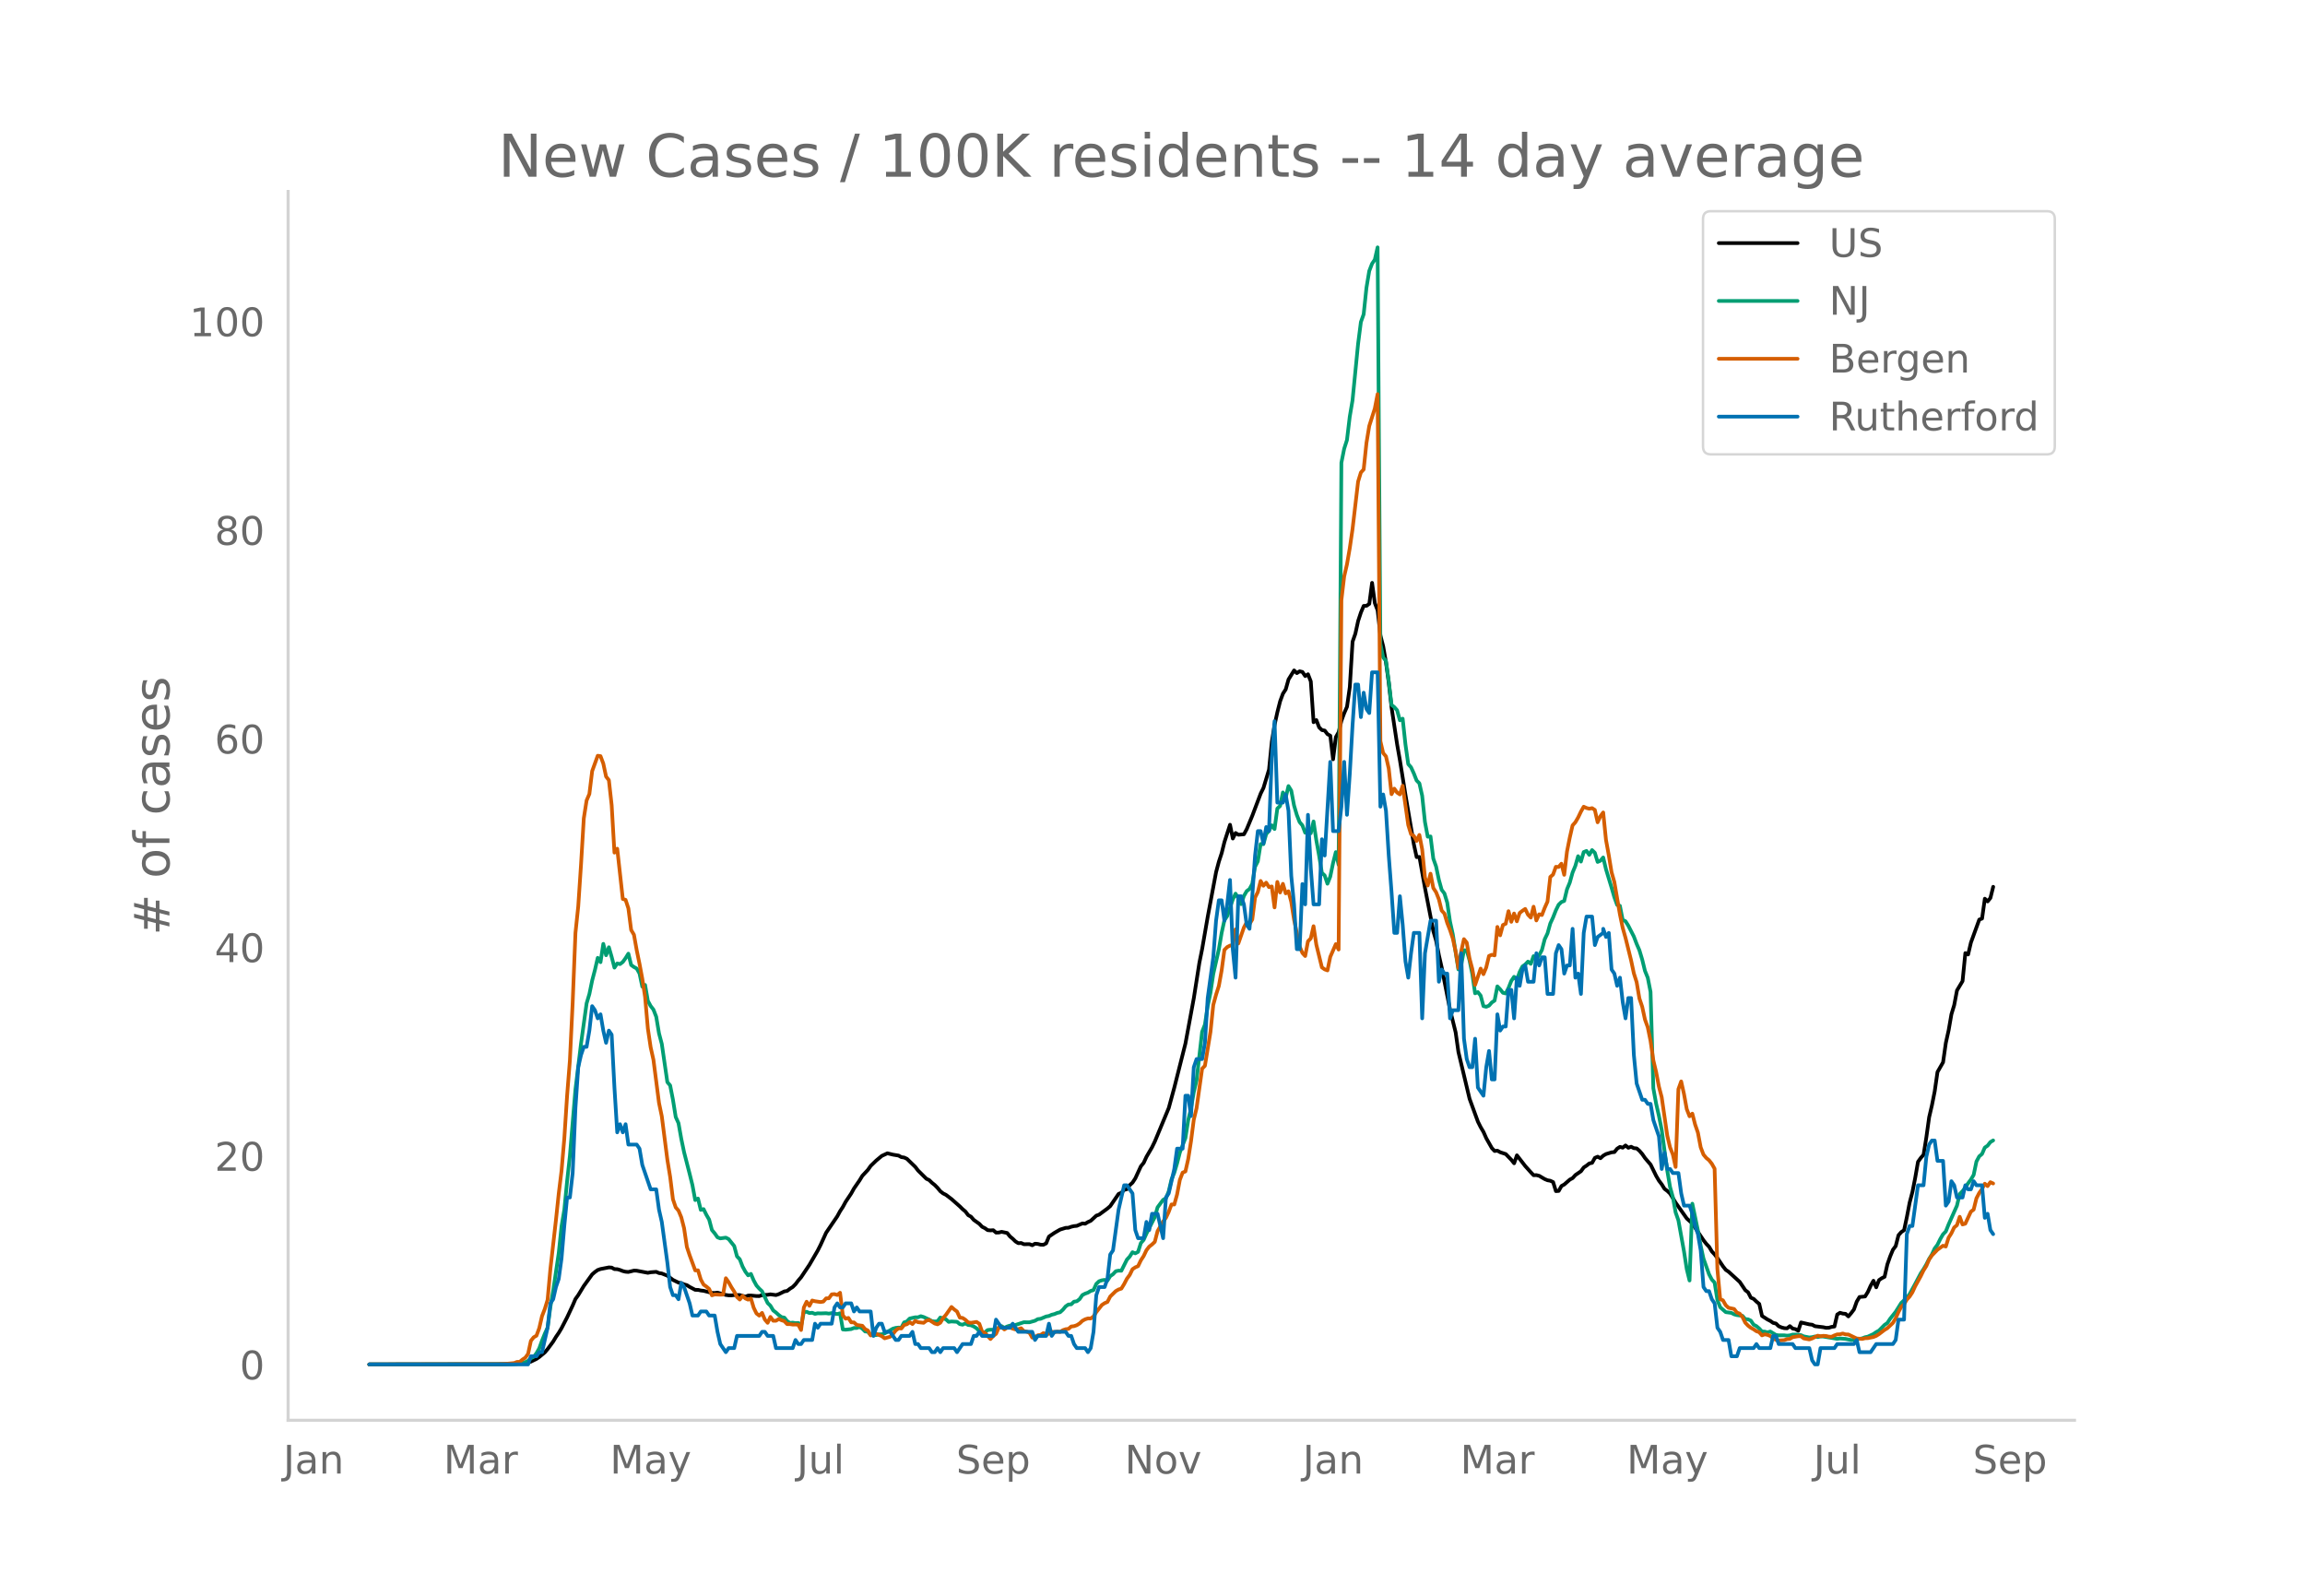 <svg height="864" viewBox="0 0 936 648" width="1248" xmlns="http://www.w3.org/2000/svg" xmlns:xlink="http://www.w3.org/1999/xlink"><defs><style>*{stroke-linecap:butt;stroke-linejoin:round}</style></defs><g id="figure_1"><path d="M0 648h936V0H0z" style="fill:#fff" id="patch_1"/><g id="axes_1"><path d="M117 576.72h725.4V77.76H117z" style="fill:none" id="patch_2"/><path clip-path="url(#p126f5b153a)" d="m149.973 554.039 54.294-.064 6.787-.259 2.263-.209 1.13-.222 1.132-.366 2.262-1.1 1.131-.778 2.263-1.88 1.13-1.326 2.263-3.076 1.131-1.88 1.131-1.643 1.131-1.895 2.263-4.388 2.262-4.828 1.131-2.635 1.131-1.574 2.262-3.723 3.394-4.705 1.131-.982 1.131-.795 1.131-.396 3.394-.662 1.13.074 1.132.618 1.131.026 1.131.325 1.131.444 1.132.276 1.13.085 2.263-.55 1.131.038 4.525.862 1.13-.227 2.263-.173 1.131.5 1.131.167 2.263.887 2.262 1.718 2.262 1.105 1.131.217 1.132.499 1.13.313 1.132.713 2.262 1.193 1.131.012 1.131.252 1.132.133 3.393.847 1.131.026 1.131-.136 3.394.945 1.13.156 1.132.024 1.131-.149 2.262.01 2.263.664 1.13-.452 1.132-.023 2.262.213 1.131.008 1.131-.379 2.263-.15 1.13-.179 2.263.303 1.131-.378 2.263-1.116 1.13-.196 1.132-.877 1.131-.715 1.131-1.13 1.131-1.5 1.131-1.302 3.394-5.068 3.393-5.832 1.131-2.242 2.263-4.961 4.524-6.66 1.131-2.072 1.132-1.725 1.13-2.093 2.263-3.385 1.131-2.034 2.262-3.28 1.131-1.856 2.263-2.417 1.13-1.614 2.263-2.19 2.262-1.881 2.263-1.047 2.262.55 2.262.374 1.131.621 1.132.17 1.13.518 3.394 3.283 1.131 1.476 3.394 3.356 1.13.528 1.132 1.107 1.131.9 1.131 1.153 1.131 1.372 1.132.886 1.13.561 2.263 1.717 3.393 2.997 1.132 1.118 1.13.941 1.132 1.489 1.13.624 1.132 1.307 2.262 1.605 1.131 1.19 1.132.565 1.13.803 1.132.096 1.131-.075 1.131.974 1.131-.034 1.131-.283 2.263.47 1.13 1.405 1.132.945 1.131 1.105 1.131.696 1.131-.093 1.132.508 2.262-.03 1.131.446 1.131-.629 1.131.1 1.131.297 1.132.04 1.13-.586 1.132-2.746 2.262-1.536 2.262-1.305 2.263-.696 1.13-.043 1.132-.413 1.131-.258 1.131-.102 2.263-.983 1.13.12 1.132-.688 1.131-.505 2.262-2.087 1.131-.404 3.394-2.498 1.13-.986 3.394-4.943 1.131-.459 1.132-1.182 1.13-.279 1.132-1.634 1.131-1.035 1.131-1.728 2.262-4.91 1.132-1.377 1.13-2.455 2.263-3.874 1.131-2.333 5.656-13.603 2.262-8.302 4.525-17.92 3.393-18.378 2.262-14.423 1.132-5.623 2.262-13.07 3.393-18.105 1.131-4.241 1.132-3.446 1.13-4.533 2.263-6.99 1.131 5.592 1.131-2.244 1.131.703 2.263-.188 1.13-2.083 2.263-5.45 3.393-8.98 1.132-2.296 2.262-7.466 1.131-11.268 1.131-6.884 1.131-5.174 1.131-4.434 1.132-3.063 1.13-1.745 1.132-4.024 2.262-3.669 1.131 1.088 1.131-.736 1.132.277 1.13 1.666 1.132-.742 1.131 2.924 1.131 16.555 1.131-.86 1.131 2.962 1.132 1.095 1.13.196 1.132 1.464 1.131.616 1.131 9.582 1.131-9.007 1.131-2.016 1.132-4.638 1.13-3.077 1.132-2.6 1.131-8.005 1.131-18.423 1.131-3.232 1.131-5.182 1.132-3.439 1.13-2.668 1.132-.035 1.13-.784 1.132-8.537 1.131 8.244 1.131 2.92 1.132 10.206 1.13 4.431 1.132 6.498 1.13 8.283 1.132 10.068 2.262 14.992 1.131 6.43 2.263 14.094 3.393 20.003 1.131 5.19 1.131-.066 2.263 12.63 3.393 17.504 1.131 3.908 1.131 5.863 1.132 5.001 3.393 17.176 2.262 9.142 1.131 7.982 4.525 18.998 2.262 6.206 1.131 3.09 1.132 2.257 1.13 1.916 1.132 2.559 2.262 3.99 1.131 1.187 1.131-.131 1.132.636 2.262.742 2.262 2.347 1.131 1.393 1.131-3.23 3.394 4.379 2.262 2.514 1.131 1.19 1.131-.043 1.131.287 2.263 1.337 1.13.467 1.132.2 1.131.54 1.131 3.67 1.131-.079 1.132-2.001 1.13-.62 2.263-1.98 1.131-.602 1.131-1.251 2.263-1.54 1.13-1.542 1.132-.735 1.131-.895 1.131-.242 1.131-2.017 1.131-.482 1.132.628 1.13-1.046 1.132-.653 2.262-.693 1.131-.11 1.131-1.39 1.132-.721 1.13.323 1.132-.9 1.13.945 1.132-.421 1.131.583 1.131.088 1.132.977 1.13 1.31 1.132 1.641 2.262 2.644 2.262 4.613 1.131 1.93 1.132 1.485 1.13 1.829 1.132.84 1.131 1.085 2.262 3.723 4.525 6.4 2.262 2.031 2.262 3.427 2.263 3.381 1.13 1.448 1.132 1.192 1.131 1.911 1.131 1.207 1.131 1.468 2.263 3.37 1.13 1.416 1.132.754 4.525 4.14 2.262 3.36 1.131.855 1.131 2.186 1.131.488 1.131 1.1 1.132.935 1.13 4.887 2.263 1.463 1.131.57 1.131.797 1.131.25 1.132 1.102 1.13.48 1.132.302 1.13.06 1.132-.886 1.131.986 1.131.226 1.131.671 1.132-3.383 3.393.79 1.131.13 1.131.612 3.394.411 1.13.249 1.132-.04 1.131-.355 1.131-.144 1.131-4.865 1.132-.714 1.13.331 1.132.105 1.131 1.038 1.131-1.32 1.131-1.492 1.131-3.184 1.132-1.879 2.262-.223 1.131-1.829 1.131-2.512 1.131-2.035 1.131 2.668 1.132-2.93 1.13-.78 1.132-.563 1.131-5.032 1.131-3.23 1.131-2.726 1.131-1.5 1.132-4.4 1.13-1.275 1.132-.764 1.13-5.32 1.132-5.885 1.131-4.324 1.131-5.741 1.131-6.495 1.132-1.59 1.13-1.279 1.132-7.097 1.131-8.131 1.131-4.845 1.131-5.667 1.131-7.863 2.263-3.942 1.13-7.892 1.132-5.095 1.131-6.51 1.131-3.726 1.131-5.966 2.263-3.784 1.13-11.369 1.132.555 1.131-4.819 3.394-9.34 1.13-.415 1.132-8.062 1.131 1.096 1.131-1.396 1.131-4.532h0" style="fill:none;stroke:#000;stroke-linecap:round;stroke-width:1.5" id="line2d_1"/><path clip-path="url(#p126f5b153a)" d="m149.973 554.04 57.688-.099 3.393-.235 2.263-.579 1.13-.538 1.132-1.046 1.131-.542 1.131-1.498 1.131-1.963 1.131-3.15 1.132-2.818 1.13-2.449 1.132-8.407 1.131-6.568 2.262-15.373 1.131-10.806 1.132-6.704 1.13-11.582 1.132-10.311 2.262-27.024 2.262-18.592 2.263-16.314 1.13-3.801 1.132-5.492 1.131-4.306 1.131-4.895 1.131 1.758 1.131-7.426 1.132 4.609 1.13-3.243 1.132 3.934 1.131 4.347 1.131-1.703 1.131.272 1.131-.868 1.132-1.557 1.13-1.82 1.132 4.613 1.131.804 1.131.627 1.131 1.99 1.131 5.354 1.132-.688 1.13 6.47 1.132 2.084 1.131 1.451 1.131 2.91 1.131 6.744 1.131 4.282 2.263 15.534 1.13 1.321 1.132 5.778 1.131 7.044 1.131 2.51 1.131 6.371 1.132 5.42 2.262 8.792 1.131 4.575 1.131 6.07 1.131-.613 1.131 4.599 1.132-.304 1.13 2.29 1.132 1.948 1.13 4.245 1.132 1.352 1.131 1.618 1.131.43 2.263-.307 1.13.586 2.263 2.82 1.131 4.197 1.131 1.182 1.131 2.94 1.132 2.081 1.13 1.502 1.132-.586 1.131 2.654 1.131 2.061 1.131 1.27 1.131 1.07 2.263 4.763 1.13 1.1 1.132 1.91 1.131.856 1.131 1.035 1.131.838 1.132.198 1.13 1.42 1.132.747 1.131-.126 1.131.204 1.131-.068 1.131 1.335 1.132-5.75 1.13-.136 1.132.518 1.131-.113 1.131.45 1.131-.245 1.131.054 2.263-.078 1.13.16 1.132-.208 2.262.395 1.131-.32 1.132 6.564 1.13.102 2.263-.245 1.131-.456 1.131.006 1.131-.439 1.131.705 1.132 1.145 1.13.095 1.132 1.363 1.131.099 1.131-.09 1.131-.282 1.131-.037 1.132-.34 3.393-1.953 1.131-.306 1.131-.123 1.131.065 1.132-2.18 1.13-.362 1.132-1.199 2.262-.5h1.131l1.131-.45 1.132.334 2.262 1.042 1.131.65 1.131.134 1.131-.079 1.131-1.54 2.263.72 1.13 1.049 1.132-.164 2.262.14 1.131.933 1.132.239 1.13-.549 1.132.668 1.13.112 1.132.484 1.131.725 1.131 1.19 1.131.722 1.132-.242 1.13-.947 1.132-.126 2.262.04 1.131-.947 1.131-.541 1.132.695 1.13-.555 1.132-.365 1.131.085 2.262-.715 2.263-.736 2.262.03 2.262-.64 1.131-.65 1.131-.13 2.263-.947 1.13-.204 1.132-.508 1.131-.269 1.131-.477 1.131-.252 1.132-1.025 1.13-1.366 1.132-.767 1.131-.068 1.131-1.083 1.131-.153 1.131-.862 1.132-1.656 1.13-.59 1.132-.404 1.131-.692 1.131-.344 1.131-2.5 1.131-1.08 1.132-.389 1.13-.18 1.132.306 1.13-1.812 1.132-.787 1.131-1.216 1.131-.238 1.131.044 2.263-4.53 1.13-1.223 1.132-1.775 1.131.463 1.131-.613 1.131-3.56 1.132-1.288 1.13-2.544 3.394-6.708 1.131-3.972 2.263-3.055 1.13-.6 1.132-2.847 1.131-4.814 1.131-2.725 1.131-3.802 1.131-4.404 2.263-5.88 1.13-7.256 1.132-4.752 1.131-6.615 1.131-4.84 2.263-19.707 1.13-2.899 1.132-7.501 1.131-5.488 1.131-7.562 2.262-9.988 1.132-6.66 1.13-5.188 1.132-1.696 2.262-6.728 1.131-2.378 1.131 1.877 1.132 2.381 1.13-3.307 1.132-1.976 1.13-.848 1.132-2.082 1.131-6.939 1.131-2.231 1.131-7.024 1.132.061 1.13-4.091 1.132-1.376 1.131-2.204 1.131 1.516 1.131-8.305 1.131-1.073 1.132-5.478 1.13 2.18 1.132-4.762 1.131 1.833 1.131 6.019 1.131 3.86 1.131 2.912 1.132 1.335 1.13 2.974 1.132-1.179 1.131 1.418 1.131-4.804 1.131 7.634 1.131 6.248 1.132 6.997 1.13 1.052 1.132 3.349 1.131-2.865 1.131-5.467 1.131-4.497 1.131 5.127 1.132-163.242 1.13-5.658 1.132-3.553 1.131-9.453 1.131-6.68 2.262-22.953 1.132-8.833 1.13-3.165 1.132-10.764 1.13-6.8 1.132-2.943 1.131-1.662 1.131-4.994 1.132 160.919 1.13 5.576 1.132 1.407 1.13 8.281 1.132 9.61 1.131.896 1.131 1.274 1.131 4.067 1.132-.647 1.13 10.45 1.132 7.993 1.131 1.29 1.131 2.47 1.131 2.889 1.131 1.151 1.132 5.032 1.13 10.655 1.132 5.992 1.131-.095 1.131 8.986 1.131 3.202 1.131 5.39 1.132 4.084 1.13 1.498 1.132 3.714 1.131 7.678 1.131 5.167 2.262 14.274 1.132-1.646 1.13-6.125 1.132.045 1.131 4.026 1.131 5.56 1.131 7.838 1.131-.487 1.132 1.427 1.13 4.265 1.132.276 1.131-.467 1.131-1.288 1.131-.756 1.131-5.78 1.132 1.171 1.13 1.424 1.132.283 1.13-2.221 1.132-2.875 1.131-1.666 1.131 1.352 1.131-3.297 1.132-2.238 1.13-.814 1.132-1.182 1.131.913 1.131-3.134 1.131 1.09 1.131-1.458 1.132-2.116 1.13-4.357 1.132-2.364 1.131-4.043 1.131-2.446 1.131-2.875 1.131-2.306 1.132-1.094 1.13-.443 1.132-4.71 1.131-2.723 1.131-4.07 1.131-2.722 1.131-3.938 1.132 2.194 1.13-3.87 1.132-.467 1.131 1.581 1.131-1.918 1.131 1.09 1.131 3.717 1.132-.494 1.13-1.322 1.132 4.79 2.262 7.443 1.131 3.9 1.131 3.13 1.132.358 1.13 5.757 1.132.504 1.13 1.782 2.263 4.428 1.131 2.974 1.132 2.61 1.13 3.754 1.132 4.629 1.13 2.78 1.132 5.767 1.131 39.11 1.131 6.234 1.131 4.946 1.132 5.702 2.262 16.545 1.131 6.647 1.131 4.087 1.131 6.251 1.131 3.223 2.263 12.55 1.13 7.265 1.132 4.616 1.131-31.193 2.262 10.86 1.132 6.186 1.13 5.225 2.263 6.377 1.131 2.163 1.131 1.223 1.131 7.103 1.132 2.902 2.262 2 2.262.3 1.131.586 1.131.31 2.263.31 1.13 1.331 1.132.079 1.131.514 1.131 1.66 1.131.582 1.132.953 1.13 1.223 1.132.068 1.13.314 1.132-.361 2.262 1.38 1.132.177 2.262-.007 1.13.133 1.132-.116 1.131-.31 1.131-.034 2.263.238 1.13.511 2.263.45 1.131-.123 1.131-.286 1.131.238 1.132-.255 1.13.04 5.656.938 1.132-.15 2.262.17 2.262.45 1.131-.051 3.394-.62 1.13-.453 1.132-.232 2.262-1.056 1.131-.777 1.132-.627 2.262-2.299 1.131-.77 1.131-1.717 2.262-2.83 2.263-3.615 2.262-2.108 1.131-1.468 2.262-4.136 2.263-4.285 1.13-1.704 1.132-1.928 1.131-2.23 1.131-1.81 1.131-2.452 1.131-1.489 1.132-2.31 1.13-1.951 1.132-1.159 1.131-2.844 3.393-7.63 1.132-4.708 1.13-1.179 1.132-1.451 1.131-1.73 1.131-1.523 1.131-1.894 1.131-5.43 1.132-2.109 1.13-.957 1.132-2.6 1.131-.776 1.131-1.455 1.131-.68h0" style="fill:none;stroke:#009e73;stroke-linecap:round;stroke-width:1.5" id="line2d_2"/><path clip-path="url(#p126f5b153a)" d="m149.973 554.04 52.032-.097 3.394-.13 3.393-.325 1.131-.454 1.131-.033 1.131-.94 1.132-.747 1.13-1.558 1.132-5.29 1.131-1.429 1.131-.649 1.131-3.051 1.131-4.9 1.132-2.922 1.13-3.7 1.132-12.496 2.262-19.929 1.131-10.71 1.131-9.218 1.132-13.113 1.13-17.397 1.132-14.313 1.13-23.434 1.132-28.367 1.131-10.776 1.131-16.975 1.131-18.792 1.132-7.238 1.13-2.662 1.132-9.282 2.262-6.232 1.131.162 1.131 3.019 1.132 5.29 1.13 1.428 1.132 10.16 1.131 19.279 1.131-1.59 2.262 20.415 1.132.357 1.13 3.44 1.132 8.796 1.131 1.915 1.131 6.329 1.131 5.485 1.131 6.07 1.132 7.367 1.13 12.886 1.132 7.595 1.131 5.063 2.262 17.527 1.131 5.42 2.263 17.656 1.13 6.946 1.132 9.088 1.131 3.31 1.131 1.299 1.131 2.726 1.132 4.415 1.13 7.594 1.132 3.408 2.262 6.135 1.131-.033 1.131 3.733 1.132 2.077 1.13.779 1.132.974 1.13 2.596 1.132-.357 2.262.098 1.131-.033 1.132-6.653 1.13 1.622 1.132 2.045 1.131 1.753 1.131 2.207 1.131 1.038 1.131-1.525 1.132 1.071 1.13.487 1.132-.454 1.131 3.765 1.131 2.304 1.131.876 1.131-1.103 1.132 2.694 1.13 1.33 1.132-2.401 1.131 1.558h1.131l1.131-.714 1.131.519 1.132.357 1.13 1.2h1.132l1.131.195 1.131-.032 1.131.097 1.131 2.143 1.132-9.12 1.13-2.37 1.132 1.655 1.131-2.142 1.131.292 2.262.325 1.132-.195 1.13-1.298 1.132-.033 1.13-1.59 1.132-.098 1.131.357 1.131-.908 1.132 9.185 1.13 1.33 1.132-.291 1.13 1.785 1.132.032 1.131 1.039 2.262.324 1.132 1.364 1.13.551 1.132 2.013 1.131-.78 1.131.098 2.262.974 1.132.876 2.262-.65 1.131-1.103 1.131-1.46 1.131-.844 1.131.065 1.132-1.428 1.13-.292 1.132-.844 1.131.746 1.131-1.266 1.131.52 2.263.26 1.13-.877 1.132-.292 2.262 1.46 1.131.325 1.131-.649 1.132-1.883 1.13-1.298 2.263-3.213 1.131 1.006 1.131.844 1.131 2.467 1.132.13 1.13.746 1.132 1.071 1.13.162 2.263-.357 1.131.747 1.131 3.18 1.132.52 2.262 2.5 1.131-1.267 1.131-.844 1.131-2.564 1.131-.227 1.132 1.006 1.13-.746 1.132-.065 1.131.487 1.131.324 1.131-.13 1.131-.357 1.132 1.169 1.13.195 1.132.454 1.131 1.98 1.131-.162 1.131-.78 1.131-.13 1.132-.746 1.13.325 1.132-.033 1.131-.843 1.131.13 1.131-.195 1.131.13 1.132-.715 1.13-.389 1.132-.13 1.131-.974 1.131-.13 1.131-.389 1.131-.714 1.132-1.071 1.13-.617 1.132-.357 1.131.033 1.131-.812 1.131-1.785 2.263-2.888 1.13-.747 1.132-.487 1.13-2.207 2.263-2.207 1.131-.65 1.131-.356 1.132-1.85 1.13-2.175 1.132-1.525 1.131-2.337 1.131-.747 1.131-.486 1.131-2.37 1.132-1.72 1.13-2.37 1.132-1.46 1.131-.876 1.131-1.071 1.131-4.35 2.263-3.96 1.13-1.427 1.132-2.435 1.131-3.018 1.131.032 1.131-4.057 1.131-5.94 1.132-2.953 1.13-.487 1.132-4.998 1.131-7.206 1.131-8.795 1.131-4.642 2.263-16.098 1.13-1.136 2.263-13.795 1.131-10.938 1.131-4.154 1.131-3.538 1.132-6.296 1.13-8.374 1.132-1.136 1.13-.584 1.132-.26 1.131-6.362 1.131 5.745 2.263-6.491 1.13-2.11 1.132.747 1.131-1.883 1.131-8.893 1.131-2.24 1.131-4.511 1.132 1.947 1.13-1.266 1.132 1.818 1.131-.26 1.131 8.504 1.131-10.354 1.131 4.285 1.132-3.506 1.13 3.863 1.132-.844 1.131 4.317 1.131 7.173 2.262 10.873 1.132 2.694 1.13 1.233 1.132-5.972 1.131-1.169 1.131-4.966 1.131 7.498 2.263 9.218 1.13.811 1.132.422 1.131-5.485 2.262-5.193 1.131 2.207 1.132-141.902 1.13-9.607 1.132-4.9 1.131-6.525 1.131-7.79 2.262-19.311 1.132-3.7 1.13-1.233 1.132-10.744 1.13-6.88 2.263-7.109 1.131-5.842 1.132 140.928 1.13 4.836 1.132 1.33 1.13 4.934 1.132 10.419 1.131-2.24 1.131 1.59 1.131.747 1.132-3.505 2.262 15.936 1.131 3.7 1.131.714 1.131 2.045 1.131-2.434 1.132 5.874 1.13 11.393 1.132 3.278 1.131-4.804 1.131 5.81 1.131 1.72 1.131 2.857 1.132 4.576 1.13 1.233 1.132 3.798 1.131 2.888 1.131 3.408 1.131 5.258 1.131 6.784 1.132-6.719 1.13-5.03 1.132 1.395 1.131 6.427 1.131 4.251 1.131 6.524 2.263-6.653 1.13 2.272 1.132-2.727 1.131-4.674 1.131-.486 1.131.26 1.131-11.555 1.132 3.408 1.13-4.187 1.132-.52 1.13-5.095 1.132 4.316 1.131-3.375 1.131 3.18 1.131-3.375 1.132-.909 1.13-.746 1.132 2.337 1.131 1.168 1.131-4.414 1.131 5.583 1.131-2.5 1.132.293 1.13-2.922 1.132-2.531 1.131-9.997 1.131-.974 1.131-3.148 1.131.065 1.132-1.33 1.13 4.51 1.132-9.444 1.131-5.68 1.131-4.934 1.131-1.265 1.131-1.948 1.132-2.37 1.13-2.012 1.132.52 1.131.292 1.131-.227 1.131.714 1.131 5.03 1.132-2.466 1.13-1.526 1.132 11.133 1.131 6.2 1.131 6.913 1.131 3.992 2.263 13.145 1.13 5.453 1.132 4.024 2.262 9.12 1.131 5.324 1.131 3.57 1.132 6.653 1.13 3.344 1.132 5.225 1.13 3.116 1.132 5.583 1.131 7.854 1.131 4.706 1.131 5.94 1.132 4.317 2.262 15.611 1.131 4.772 1.131 2.856 1.131 5.096 1.131-31.581 1.132-3.148 1.13 5.063 1.132 6.2 1.131 2.888 1.131-1.071 1.131 4.414 1.131 3.278 1.132 5.972 1.13 2.954 1.132 1.363 1.131.941 1.131 1.428 1.131 2.013 1.131 40.7 1.132 12.27 1.13.486 1.132 1.98 1.131 1.039 2.262.486 1.131 1.461 1.132.422 1.13 1.363 1.132 2.305 1.131 1.2 1.131.877 1.131.616 1.131.78 1.132.389 1.13 1.298 1.132-.422 1.13.227 1.132.455 1.131.941 1.131.617 1.132.26 2.262-.13 1.13-.422 1.132-.098 1.131-.681 2.262-.39h1.132l1.13.877 2.263.421 1.131-.389 2.262-1.136 1.132.227 1.13-.162 1.132.065 1.131.26 1.131.064 1.131-.551 1.131-.422 1.132-.033 1.13-.324 1.132.357 1.131.032 3.393 1.623 2.263.195 1.13-.292 1.132-.033 2.262-.454 1.131-.455 1.132-.714 2.262-1.72 1.131-.682 2.262-2.142 1.131-1.882 1.132-2.532 1.13-2.11 1.132-1.07 1.13-1.883 1.132-1.233 1.131-1.72 1.131-2.467 2.263-4.09 1.13-2.337 1.132-1.785 1.131-2.629 1.131-1.655 2.262-2.337 2.263-1.623 1.13.325 1.132-3.603 1.131-1.753 1.131-2.37 1.131-.94 1.132-3.408 1.13 3.115 1.132-.324 2.262-4.869 1.131-.843 1.131-4.577 1.132-2.175 1.13-1.59 1.132-2.175 1.131.974 1.131-1.59 1.131.52h0" style="fill:none;stroke:#d55e00;stroke-linecap:round;stroke-width:1.5" id="line2d_3"/><path clip-path="url(#p126f5b153a)" d="M149.973 554.04h64.475l1.13-3.306h2.263l1.131-1.653h1.131l2.263-9.919 1.13-9.918 1.132-1.653 1.131-4.96 1.131-3.306 1.131-8.265 1.132-13.225 1.13-11.571h1.132l1.13-9.919 1.132-26.45 1.131-16.53 1.131-4.96 1.131-3.305h1.132l1.13-6.613 1.132-9.918 1.131 1.653 1.131 3.306 1.131-1.653 1.131 6.612 1.132 4.96 1.13-4.96 1.132 1.653 1.131 21.49 1.131 18.184 1.131-3.306 1.131 3.306 1.132-3.306 1.13 8.266h3.394l1.131 1.653 1.131 6.612 3.394 9.918h2.262l1.131 8.266 1.131 4.96 2.263 16.53 1.13 9.918 1.132 3.307h1.131l1.131 1.653 1.131-6.613 1.132 1.653 2.262 6.613 1.131 4.959h2.262l1.131-1.653h2.263l1.13 1.653h2.263l1.131 6.612 1.131 4.96 2.263 3.306 1.13-1.653h2.263l1.131-4.96h9.05l1.13-1.653h1.132l1.13 1.653h2.263l1.131 4.96h6.787l1.131-3.306 1.131 1.653h1.131l1.132-1.653h3.393l1.131-6.613 1.131 1.653 1.131-1.653h4.525l1.131-6.612 1.131-1.653 1.131 1.653h1.132l1.13-1.653h2.263l1.131 3.306 1.131-1.653 1.131 1.653h4.525l1.131 9.918 1.131-3.306 1.131-1.653h1.131l1.132 3.306h2.262l2.262 3.307h1.131l1.131-1.654h3.394l1.131-1.653 1.131 4.96h1.131l1.131 1.653h3.394l1.131 1.653h1.131l1.131-1.653 1.131 1.653 1.132-1.653h4.524l1.131 1.653 2.263-3.306h3.393l1.131-3.307h1.131l1.131-1.653 1.131 1.653h4.525l1.131-6.612 2.262 3.306h3.394l1.131-1.653 2.262 3.306h5.656l1.131 3.307 1.131-1.654h3.394l1.13-4.959 1.132 4.96 1.131-1.654h4.525l1.13 1.653h1.132l1.131 3.307 1.131 1.653h3.394l1.13 1.653 1.132-1.653 1.131-6.613 1.131-14.877 1.131-3.307h2.263l1.13-3.306 1.132-9.918 1.131-1.653 2.262-16.531 2.263-9.919h1.13l2.263 3.307 1.131 14.877 1.131 3.306h2.263l1.13-6.612 1.132 3.306 1.131-6.612h2.262l2.263 9.918 1.13-16.53 1.132-1.653 2.262-9.919 1.131-8.265h2.263l1.13-21.49h1.132l1.131 8.265 1.131-19.837 1.131-3.306h2.263l1.13-6.612 1.132-18.184 2.262-16.531 1.131-14.878 1.131-8.265h1.132l1.13 8.265 1.132-6.612 1.13-9.919 1.132 28.103 1.131 11.571 1.131-33.061h1.132l1.13 3.306 1.132 8.265 1.13 1.653 1.132-13.224 1.131-16.531 1.131-9.919h1.131l1.132 4.96 1.13-6.613 1.132 1.653 1.131-29.755 1.131-14.878 1.131 33.062h2.263l1.13-3.306 1.132 6.612 1.131 26.45 1.131 11.57 1.131 18.185h1.131l1.132-26.45 1.13 8.266 1.132-36.368 1.131 21.49 1.131 14.878h2.262l1.132-26.45 1.13 6.613 2.263-38.021 1.131 28.102h2.262l1.132-9.918 1.13-18.184 1.132 21.49 1.131-16.53 1.131-19.838 1.131-16.53h1.131l1.132 13.224 1.13-9.918 1.132 6.612 1.13 1.653 1.132-16.53h2.262l1.132 54.55 1.13-4.958 1.132 6.612 1.13 18.184 1.132 14.878 1.131 16.53h1.131l1.131-14.877 1.132 11.571 1.13 14.878 1.132 6.612 1.131-9.918 1.131-8.266h2.262l1.132 34.715 1.13-26.45 2.263-13.224h2.262l1.131 24.796 1.132-4.959 1.13 1.653h1.132l1.131 18.184 1.131-3.306h2.262l1.132-23.143 1.13 34.714 1.132 8.266 1.131 3.306h1.131l1.131-11.572 1.131 19.837 2.263 3.307 1.13-11.572 1.132-6.612 1.131 11.571h1.131l1.131-26.449 1.132 6.612 1.13-1.653h1.132l1.13-14.877h1.132l1.131 11.571 1.131-16.53 1.131 3.305 1.132-6.612 1.13-1.653 1.132 6.612h2.262l1.131-11.571 1.131 4.959 1.132-3.306h1.13l1.132 14.878h2.262l1.131-16.531 1.131-3.306 1.132 1.653 1.13 9.918 1.132-3.306h1.131l1.131-14.878 1.131 19.837 1.131-1.653 1.132 8.266 1.13-24.797 1.132-6.612h2.262l1.131 11.572 1.131-3.307 2.263-1.653v-1.653l1.13 3.306 1.132-1.653 1.131 14.878 1.131 1.653 1.131 4.96 1.132-3.307 1.13 9.919 1.132 6.612 1.13-8.265h1.132l1.131 23.143 1.131 11.571 2.263 6.613h1.13l1.132 1.653h1.131l1.131 6.612 2.262 6.612 1.132 13.225 1.13-6.612 1.132 6.612h1.131l1.131 1.653h2.262l1.132 8.266 1.13 4.959h2.263l1.131 3.306 1.131 4.96 1.131 3.305 1.132 6.613 1.13 14.877 1.132 1.654h1.131l1.131 3.306 1.131 1.653 1.131 9.918 1.132 1.653 1.13 3.307h2.263l1.131 6.612h2.262l1.132-3.306h5.655l1.131-1.653 1.132 1.653h4.524l1.131-4.96h1.131l1.132 3.307h5.655l1.131 1.653h5.656l1.131 4.959 1.131 1.653h1.131l1.132-6.612h5.655l1.131-1.653h6.787l1.131-1.653 1.132 4.959h4.524l2.262-3.306h6.787l1.131-1.653 1.132-8.266h2.262l1.13-34.715 1.132-3.306h1.131l2.262-16.53h2.263l1.13-11.572 1.132-4.96 1.131-1.652h1.131l1.131 8.265h2.263l1.13 18.184 1.132-1.653 1.131-8.266 1.131 1.653 1.131 4.96h2.263l1.13-4.96 1.132 1.653h1.131l1.131-3.306 1.131 1.653h2.263l1.13 13.225 1.132-1.653 1.131 6.612 1.131 1.653h0" style="fill:none;stroke:#0072b2;stroke-linecap:round;stroke-width:1.5" id="line2d_4"/><path d="M117 576.72V77.76" style="fill:none;stroke:#d3d3d3;stroke-linecap:square;stroke-linejoin:miter;stroke-width:1.25" id="patch_3"/><path d="M117 576.72h725.4" style="fill:none;stroke:#d3d3d3;stroke-linecap:square;stroke-linejoin:miter;stroke-width:1.25" id="patch_4"/><g id="matplotlib.axis_1"><g id="xtick_1"><g style="fill:#696969" transform="matrix(.16 0 0 -.16 115.017 598.378)" id="text_1"><defs><path d="M9.813 72.906h9.859V5.078q0-13.187-5-19.14-5-5.954-16.094-5.954h-3.75v8.297h3.078q6.531 0 9.219 3.672Q9.813-4.39 9.813 5.078z" id="DejaVuSans-74"/><path d="M34.281 27.484q-10.89 0-15.093-2.484-4.204-2.484-4.204-8.5 0-4.781 3.157-7.594 3.156-2.797 8.562-2.797 7.485 0 12 5.297 4.516 5.297 4.516 14.078v2zm17.922 3.72V0H43.22v8.297Q40.14 3.328 35.547.953q-4.594-2.375-11.234-2.375-8.391 0-13.36 4.719Q6 8.016 6 15.922q0 9.219 6.172 13.906 6.187 4.688 18.437 4.688h12.61v.89q0 6.203-4.078 9.594-4.078 3.39-11.453 3.39-4.688 0-9.141-1.124-4.438-1.125-8.531-3.375v8.312q4.921 1.906 9.562 2.844 4.64.953 9.031.953 11.875 0 17.735-6.156 5.86-6.14 5.86-18.64z" id="DejaVuSans-97"/><path d="M54.89 33.016V0h-8.984v32.719q0 7.765-3.031 11.61-3.031 3.858-9.078 3.858-7.281 0-11.484-4.64-4.204-4.625-4.204-12.64V0H9.08v54.688h9.03v-8.5q3.235 4.937 7.594 7.374Q30.078 56 35.797 56q9.422 0 14.25-5.828 4.844-5.828 4.844-17.156z" id="DejaVuSans-110"/></defs><use xlink:href="#DejaVuSans-74"/><use x="29.492" xlink:href="#DejaVuSans-97"/><use x="90.771" xlink:href="#DejaVuSans-110"/></g></g><g id="xtick_2"><g style="fill:#696969" transform="matrix(.16 0 0 -.16 180.125 598.378)" id="text_2"><defs><path d="M9.813 72.906h14.703l18.593-49.61 18.703 49.61h14.704V0H66.89v64.016l-18.797-50h-9.907l-18.796 50V0H9.813z" id="DejaVuSans-77"/><path d="M41.11 46.297q-1.516.875-3.297 1.281Q36.03 48 33.89 48q-7.625 0-11.703-4.953-4.079-4.953-4.079-14.234V0H9.08v54.688h9.03v-8.5q2.844 4.984 7.375 7.39Q30.031 56 36.531 56q.922 0 2.047-.125 1.125-.11 2.484-.36z" id="DejaVuSans-114"/></defs><use xlink:href="#DejaVuSans-77"/><use x="86.279" xlink:href="#DejaVuSans-97"/><use x="147.559" xlink:href="#DejaVuSans-114"/></g></g><g id="xtick_3"><g style="fill:#696969" transform="matrix(.16 0 0 -.16 247.678 598.378)" id="text_3"><defs><path d="M32.172-5.078q-3.797-9.766-7.422-12.735-3.61-2.984-9.656-2.984H7.906v7.516h5.282q3.703 0 5.75 1.765Q21-9.766 23.483-3.219l1.61 4.094-22.11 53.813H12.5l17.094-42.766 17.093 42.766h9.516z" id="DejaVuSans-121"/></defs><use xlink:href="#DejaVuSans-77"/><use x="86.279" xlink:href="#DejaVuSans-97"/><use x="147.559" xlink:href="#DejaVuSans-121"/></g></g><g id="xtick_4"><g style="fill:#696969" transform="matrix(.16 0 0 -.16 323.565 598.378)" id="text_4"><defs><path d="M8.5 21.578v33.11h8.984V21.922q0-7.766 3.016-11.656 3.031-3.875 9.094-3.875 7.265 0 11.484 4.64 4.234 4.64 4.234 12.656v31h8.985V0h-8.984v8.406Q42.047 3.422 37.718 1q-4.313-2.422-10.032-2.422-9.421 0-14.312 5.86Q8.5 10.296 8.5 21.578zM31.11 56z" id="DejaVuSans-117"/><path d="M9.422 75.984h8.984V0H9.422z" id="DejaVuSans-108"/></defs><use xlink:href="#DejaVuSans-74"/><use x="29.492" xlink:href="#DejaVuSans-117"/><use x="92.871" xlink:href="#DejaVuSans-108"/></g></g><g id="xtick_5"><g style="fill:#696969" transform="matrix(.16 0 0 -.16 388.268 598.378)" id="text_5"><defs><path d="M53.516 70.516V60.89q-5.61 2.687-10.594 4-4.984 1.328-9.625 1.328-8.047 0-12.422-3.125t-4.375-8.89q0-4.845 2.906-7.313 2.907-2.453 11.016-3.97l5.953-1.218q11.031-2.11 16.281-7.406 5.25-5.297 5.25-14.172 0-10.61-7.11-16.078-7.093-5.469-20.812-5.469-5.172 0-11.015 1.172Q13.14.922 6.89 3.219v10.156q6-3.36 11.765-5.078 5.766-1.703 11.328-1.703 8.438 0 13.032 3.312 4.593 3.328 4.593 9.485 0 5.359-3.297 8.39-3.296 3.032-10.812 4.547L27.484 33.5q-11.03 2.188-15.968 6.875-4.922 4.688-4.922 13.047 0 9.672 6.812 15.234 6.813 5.563 18.766 5.563 5.14 0 10.453-.938 5.328-.922 10.89-2.765z" id="DejaVuSans-83"/><path d="M56.203 29.594v-4.39H14.891q.593-9.282 5.593-14.142 5-4.859 13.938-4.859 5.172 0 10.031 1.266 4.86 1.265 9.656 3.812v-8.5Q49.266.734 44.187-.344 39.11-1.422 33.892-1.422q-13.094 0-20.735 7.61-7.64 7.625-7.64 20.625 0 13.421 7.25 21.296Q20.016 56 32.328 56q11.031 0 17.453-7.11 6.422-7.093 6.422-19.296zm-8.984 2.64q-.094 7.36-4.125 11.75-4.032 4.407-10.672 4.407-7.516 0-12.031-4.25-4.516-4.25-5.203-11.97z" id="DejaVuSans-101"/><path d="M18.11 8.203v-29H9.077v75.484h9.031v-8.296q2.844 4.875 7.157 7.234Q29.594 56 35.594 56q9.968 0 16.187-7.906 6.235-7.907 6.235-20.797T51.78 6.484q-6.218-7.906-16.187-7.906-6 0-10.328 2.375-4.313 2.375-7.157 7.25zm30.578 19.094q0 9.906-4.079 15.547-4.078 5.64-11.203 5.64-7.14 0-11.218-5.64-4.079-5.64-4.079-15.547 0-9.906 4.078-15.547 4.079-5.64 11.22-5.64 7.124 0 11.202 5.64t4.078 15.547z" id="DejaVuSans-112"/></defs><use xlink:href="#DejaVuSans-83"/><use x="63.477" xlink:href="#DejaVuSans-101"/><use x="125" xlink:href="#DejaVuSans-112"/></g></g><g id="xtick_6"><g style="fill:#696969" transform="matrix(.16 0 0 -.16 456.733 598.378)" id="text_6"><defs><path d="M9.813 72.906h13.28l32.329-60.984v60.984h9.562V0h-13.28L19.39 60.984V0H9.813z" id="DejaVuSans-78"/><path d="M30.61 48.39q-7.22 0-11.422-5.64-4.204-5.64-4.204-15.453 0-9.813 4.172-15.453 4.188-5.64 11.453-5.64 7.188 0 11.375 5.655 4.203 5.672 4.203 15.438 0 9.719-4.203 15.406-4.187 5.688-11.375 5.688zm0 7.61q11.718 0 18.406-7.625 6.703-7.61 6.703-21.078 0-13.422-6.703-21.078-6.688-7.64-18.407-7.64-11.765 0-18.437 7.64-6.656 7.656-6.656 21.078 0 13.469 6.656 21.078Q18.844 56 30.609 56z" id="DejaVuSans-111"/><path d="M2.984 54.688H12.5L29.594 8.797l17.093 45.89h9.516L35.687 0H23.485z" id="DejaVuSans-118"/></defs><use xlink:href="#DejaVuSans-78"/><use x="74.805" xlink:href="#DejaVuSans-111"/><use x="135.986" xlink:href="#DejaVuSans-118"/></g></g><g id="xtick_7"><g style="fill:#696969" transform="matrix(.16 0 0 -.16 529.015 598.378)" id="text_7"><use xlink:href="#DejaVuSans-74"/><use x="29.492" xlink:href="#DejaVuSans-97"/><use x="90.771" xlink:href="#DejaVuSans-110"/></g></g><g id="xtick_8"><g style="fill:#696969" transform="matrix(.16 0 0 -.16 592.99 598.378)" id="text_8"><use xlink:href="#DejaVuSans-77"/><use x="86.279" xlink:href="#DejaVuSans-97"/><use x="147.559" xlink:href="#DejaVuSans-114"/></g></g><g id="xtick_9"><g style="fill:#696969" transform="matrix(.16 0 0 -.16 660.544 598.378)" id="text_9"><use xlink:href="#DejaVuSans-77"/><use x="86.279" xlink:href="#DejaVuSans-97"/><use x="147.559" xlink:href="#DejaVuSans-121"/></g></g><g id="xtick_10"><g style="fill:#696969" transform="matrix(.16 0 0 -.16 736.43 598.378)" id="text_10"><use xlink:href="#DejaVuSans-74"/><use x="29.492" xlink:href="#DejaVuSans-117"/><use x="92.871" xlink:href="#DejaVuSans-108"/></g></g><g id="xtick_11"><g style="fill:#696969" transform="matrix(.16 0 0 -.16 801.134 598.378)" id="text_11"><use xlink:href="#DejaVuSans-83"/><use x="63.477" xlink:href="#DejaVuSans-101"/><use x="125" xlink:href="#DejaVuSans-112"/></g></g></g><g id="matplotlib.axis_2"><g id="ytick_1"><g style="fill:#696969" transform="matrix(.16 0 0 -.16 97.32 560.119)" id="text_12"><defs><path d="M31.781 66.406q-7.61 0-11.453-7.5Q16.5 51.422 16.5 36.375q0-14.984 3.828-22.484 3.844-7.5 11.453-7.5 7.672 0 11.5 7.5 3.844 7.5 3.844 22.484 0 15.047-3.844 22.531-3.828 7.5-11.5 7.5zm0 7.813q12.266 0 18.735-9.703 6.468-9.688 6.468-28.141 0-18.406-6.468-28.11-6.47-9.687-18.735-9.687-12.25 0-18.718 9.688-6.47 9.703-6.47 28.109 0 18.453 6.47 28.14Q19.53 74.22 31.78 74.22z" id="DejaVuSans-48"/></defs><use xlink:href="#DejaVuSans-48"/></g></g><g id="ytick_2"><g style="fill:#696969" transform="matrix(.16 0 0 -.16 87.14 475.401)" id="text_13"><defs><path d="M19.188 8.297h34.421V0H7.33v8.297q5.609 5.812 15.296 15.594 9.703 9.797 12.188 12.64 4.734 5.313 6.609 9 1.89 3.688 1.89 7.25 0 5.813-4.078 9.469-4.078 3.672-10.625 3.672-4.64 0-9.797-1.61-5.14-1.609-11-4.89v9.969Q13.767 71.78 18.938 73q5.188 1.219 9.485 1.219 11.328 0 18.062-5.672 6.735-5.656 6.735-15.125 0-4.5-1.688-8.531-1.672-4.016-6.125-9.485-1.218-1.422-7.765-8.187-6.532-6.766-18.453-18.922z" id="DejaVuSans-50"/></defs><use xlink:href="#DejaVuSans-50"/><use x="63.623" xlink:href="#DejaVuSans-48"/></g></g><g id="ytick_3"><g style="fill:#696969" transform="matrix(.16 0 0 -.16 87.14 390.683)" id="text_14"><defs><path d="M37.797 64.313 12.89 25.39h24.906zm-2.594 8.593H47.61V25.391h10.407v-8.203H47.609V0h-9.812v17.188H4.89v9.515z" id="DejaVuSans-52"/></defs><use xlink:href="#DejaVuSans-52"/><use x="63.623" xlink:href="#DejaVuSans-48"/></g></g><g id="ytick_4"><g style="fill:#696969" transform="matrix(.16 0 0 -.16 87.14 305.965)" id="text_15"><defs><path d="M33.016 40.375q-6.641 0-10.532-4.547-3.875-4.531-3.875-12.437 0-7.86 3.875-12.438 3.891-4.562 10.532-4.562 6.64 0 10.515 4.562 3.875 4.578 3.875 12.438 0 7.906-3.875 12.437-3.875 4.547-10.515 4.547zm19.578 30.922v-8.984q-3.719 1.75-7.5 2.671-3.782.938-7.5.938-9.766 0-14.922-6.594-5.14-6.594-5.875-19.922 2.875 4.25 7.219 6.516 4.359 2.266 9.578 2.266 10.984 0 17.36-6.672 6.374-6.657 6.374-18.125 0-11.235-6.64-18.032-6.641-6.78-17.672-6.78-12.657 0-19.344 9.687-6.688 9.703-6.688 28.109 0 17.281 8.204 27.563 8.203 10.28 22.015 10.28 3.719 0 7.5-.734t7.89-2.187z" id="DejaVuSans-54"/></defs><use xlink:href="#DejaVuSans-54"/><use x="63.623" xlink:href="#DejaVuSans-48"/></g></g><g id="ytick_5"><g style="fill:#696969" transform="matrix(.16 0 0 -.16 87.14 221.248)" id="text_16"><defs><path d="M31.781 34.625q-7.031 0-11.062-3.766-4.016-3.765-4.016-10.343 0-6.594 4.016-10.36Q24.75 6.391 31.78 6.391q7.032 0 11.078 3.78 4.063 3.798 4.063 10.345 0 6.578-4.031 10.343-4.016 3.766-11.11 3.766zm-9.86 4.188q-6.343 1.562-9.89 5.906Q8.5 49.079 8.5 55.329q0 8.733 6.219 13.812 6.234 5.078 17.062 5.078 10.89 0 17.094-5.078 6.203-5.079 6.203-13.813 0-6.25-3.547-10.61-3.531-4.343-9.828-5.906 7.125-1.656 11.094-6.5 3.984-4.828 3.984-11.796 0-10.61-6.468-16.282-6.47-5.656-18.532-5.656-12.047 0-18.531 5.656-6.469 5.672-6.469 16.282 0 6.968 4 11.797 4.016 4.843 11.14 6.5zM18.314 54.39q0-5.657 3.53-8.828 3.548-3.172 9.938-3.172 6.36 0 9.938 3.172 3.593 3.171 3.593 8.828 0 5.672-3.593 8.843-3.578 3.172-9.938 3.172-6.39 0-9.937-3.172-3.532-3.172-3.532-8.843z" id="DejaVuSans-56"/></defs><use xlink:href="#DejaVuSans-56"/><use x="63.623" xlink:href="#DejaVuSans-48"/></g></g><g id="ytick_6"><g style="fill:#696969" transform="matrix(.16 0 0 -.16 76.96 136.53)" id="text_17"><defs><path d="M12.406 8.297h16.11v55.625l-17.532-3.516v8.985l17.438 3.515h9.86V8.296H54.39V0H12.406z" id="DejaVuSans-49"/></defs><use xlink:href="#DejaVuSans-49"/><use x="63.623" xlink:href="#DejaVuSans-48"/><use x="127.246" xlink:href="#DejaVuSans-48"/></g></g><g style="fill:#696969" transform="matrix(0 -.2 -.2 0 68.8 379.813)" id="text_18"><defs><path d="M51.125 44H36.922l-4.11-16.313h14.313zm-7.328 27.781-5.078-20.265h14.265L58.11 71.78h7.813L60.89 51.516h15.234V44h-17.14l-4-16.313h15.53V20.22H53.079L48 0h-7.813l5.032 20.219H30.906L25.875 0h-7.86l5.079 20.219H7.719v7.468h17.187L29 44H13.281v7.516h17.625l4.985 20.265z" id="DejaVuSans-35"/><path d="M37.11 75.984V68.5h-8.594q-4.828 0-6.72-1.953-1.874-1.953-1.874-7.031v-4.828h14.797v-6.985H19.922V0H10.89v47.703H2.297v6.984h8.594V58.5q0 9.125 4.25 13.297 4.25 4.187 13.468 4.187z" id="DejaVuSans-102"/><path d="M48.781 52.594v-8.407q-3.812 2.11-7.64 3.157-3.828 1.047-7.735 1.047-8.75 0-13.593-5.547-4.829-5.532-4.829-15.547 0-10.016 4.829-15.563 4.843-5.53 13.593-5.53 3.907 0 7.735 1.046 3.828 1.047 7.64 3.156V2.094Q45.016.344 40.984-.531q-4.015-.89-8.562-.89-12.36 0-19.64 7.765-7.266 7.765-7.266 20.953 0 13.375 7.343 21.031Q20.22 56 33.016 56q4.14 0 8.093-.86 3.953-.843 7.672-2.546z" id="DejaVuSans-99"/><path d="M44.281 53.078v-8.5q-3.797 1.953-7.906 2.922-4.094.984-8.5.984-6.688 0-10.031-2.047-3.344-2.046-3.344-6.156 0-3.125 2.39-4.906 2.391-1.781 9.626-3.39l3.078-.688q9.562-2.047 13.593-5.781 4.032-3.735 4.032-10.422 0-7.625-6.032-12.078-6.03-4.438-16.578-4.438-4.39 0-9.156.86Q10.688.296 5.422 2v9.281q4.984-2.594 9.812-3.89 4.829-1.282 9.579-1.282 6.343 0 9.75 2.172 3.421 2.172 3.421 6.125 0 3.656-2.468 5.61-2.453 1.953-10.813 3.765l-3.125.735q-8.344 1.75-12.062 5.39-3.704 3.64-3.704 9.985 0 7.718 5.47 11.906Q16.75 56 26.811 56q4.97 0 9.36-.734 4.406-.72 8.11-2.188z" id="DejaVuSans-115"/></defs><use xlink:href="#DejaVuSans-35"/><use x="83.789" xlink:href="#DejaVuSans-32"/><use x="115.576" xlink:href="#DejaVuSans-111"/><use x="176.758" xlink:href="#DejaVuSans-102"/><use x="211.963" xlink:href="#DejaVuSans-32"/><use x="243.75" xlink:href="#DejaVuSans-99"/><use x="298.73" xlink:href="#DejaVuSans-97"/><use x="360.01" xlink:href="#DejaVuSans-115"/><use x="412.109" xlink:href="#DejaVuSans-101"/><use x="473.633" xlink:href="#DejaVuSans-115"/></g></g><g style="fill:#696969" transform="matrix(.24 0 0 -.24 202.252 71.76)" id="text_19"><defs><path d="M4.203 54.688h8.985l11.234-42.672 11.172 42.672h10.593l11.235-42.672 11.187 42.672h8.985L63.28 0H52.688L40.922 44.828 29.109 0H18.5z" id="DejaVuSans-119"/><path d="M64.406 67.281v-10.39q-4.984 4.64-10.625 6.922-5.64 2.296-11.984 2.296-12.5 0-19.14-7.64-6.641-7.64-6.641-22.094 0-14.406 6.64-22.047 6.64-7.64 19.14-7.64 6.345 0 11.985 2.296 5.64 2.297 10.625 6.938V5.609Q59.234 2.094 53.437.33q-5.78-1.75-12.218-1.75-16.563 0-26.094 10.124-9.516 10.14-9.516 27.672 0 17.578 9.516 27.703 9.531 10.14 26.094 10.14 6.531 0 12.312-1.734 5.797-1.734 10.875-5.203z" id="DejaVuSans-67"/><path d="M25.39 72.906h8.297L8.297-9.28H0z" id="DejaVuSans-47"/><path d="M9.813 72.906h9.859V42.094L52.39 72.906h12.703L28.906 38.922 67.672 0H54.688L19.672 35.11V0h-9.86z" id="DejaVuSans-75"/><path d="M9.422 54.688h8.984V0H9.422zm0 21.296h8.984v-11.39H9.422z" id="DejaVuSans-105"/><path d="M45.406 46.39v29.594h8.985V0h-8.985v8.203Q42.578 3.328 38.25.953q-4.313-2.375-10.375-2.375-9.906 0-16.14 7.906-6.22 7.922-6.22 20.813 0 12.89 6.22 20.797Q17.968 56 27.874 56q6.063 0 10.375-2.375 4.328-2.36 7.156-7.234zm-30.61-19.093q0-9.906 4.079-15.547 4.078-5.64 11.203-5.64 7.125 0 11.219 5.64 4.11 5.64 4.11 15.547 0 9.906-4.11 15.547-4.094 5.64-11.219 5.64-7.125 0-11.203-5.64-4.078-5.64-4.078-15.547z" id="DejaVuSans-100"/><path d="M18.313 70.219V54.688h18.5v-6.985h-18.5V18.016q0-6.688 1.828-8.594 1.828-1.906 7.453-1.906h9.218V0h-9.218q-10.407 0-14.36 3.875-3.953 3.89-3.953 14.14v29.688H2.687v6.984h6.594V70.22z" id="DejaVuSans-116"/><path d="M4.89 31.39h26.313v-8H4.891z" id="DejaVuSans-45"/><path d="M45.406 27.984q0 9.766-4.031 15.125-4.016 5.375-11.297 5.375-7.219 0-11.25-5.375-4.031-5.359-4.031-15.125 0-9.718 4.031-15.093t11.25-5.375q7.281 0 11.297 5.375 4.031 5.375 4.031 15.093zm8.985-21.203q0-13.953-6.203-20.765Q42-20.797 29.203-20.797q-4.734 0-8.937.703-4.203.703-8.157 2.172v8.735q3.954-2.141 7.813-3.157 3.86-1.031 7.86-1.031 8.843 0 13.234 4.61 4.39 4.609 4.39 13.937v4.453q-2.781-4.844-7.125-7.234Q33.938 0 27.875 0 17.828 0 11.672 7.656q-6.156 7.672-6.156 20.328 0 12.688 6.156 20.344Q17.828 56 27.875 56q6.063 0 10.406-2.39 4.344-2.391 7.125-7.22v8.297h8.985z" id="DejaVuSans-103"/></defs><use xlink:href="#DejaVuSans-78"/><use x="74.805" xlink:href="#DejaVuSans-101"/><use x="136.328" xlink:href="#DejaVuSans-119"/><use x="218.115" xlink:href="#DejaVuSans-32"/><use x="249.902" xlink:href="#DejaVuSans-67"/><use x="319.727" xlink:href="#DejaVuSans-97"/><use x="381.006" xlink:href="#DejaVuSans-115"/><use x="433.105" xlink:href="#DejaVuSans-101"/><use x="494.629" xlink:href="#DejaVuSans-115"/><use x="546.729" xlink:href="#DejaVuSans-32"/><use x="578.516" xlink:href="#DejaVuSans-47"/><use x="612.207" xlink:href="#DejaVuSans-32"/><use x="643.994" xlink:href="#DejaVuSans-49"/><use x="707.617" xlink:href="#DejaVuSans-48"/><use x="771.24" xlink:href="#DejaVuSans-48"/><use x="834.863" xlink:href="#DejaVuSans-75"/><use x="900.439" xlink:href="#DejaVuSans-32"/><use x="932.227" xlink:href="#DejaVuSans-114"/><use x="971.09" xlink:href="#DejaVuSans-101"/><use x="1032.613" xlink:href="#DejaVuSans-115"/><use x="1084.713" xlink:href="#DejaVuSans-105"/><use x="1112.496" xlink:href="#DejaVuSans-100"/><use x="1175.973" xlink:href="#DejaVuSans-101"/><use x="1237.496" xlink:href="#DejaVuSans-110"/><use x="1300.875" xlink:href="#DejaVuSans-116"/><use x="1340.084" xlink:href="#DejaVuSans-115"/><use x="1392.184" xlink:href="#DejaVuSans-32"/><use x="1423.971" xlink:href="#DejaVuSans-45"/><use x="1460.055" xlink:href="#DejaVuSans-45"/><use x="1496.139" xlink:href="#DejaVuSans-32"/><use x="1527.926" xlink:href="#DejaVuSans-49"/><use x="1591.549" xlink:href="#DejaVuSans-52"/><use x="1655.172" xlink:href="#DejaVuSans-32"/><use x="1686.959" xlink:href="#DejaVuSans-100"/><use x="1750.436" xlink:href="#DejaVuSans-97"/><use x="1811.715" xlink:href="#DejaVuSans-121"/><use x="1870.895" xlink:href="#DejaVuSans-32"/><use x="1902.682" xlink:href="#DejaVuSans-97"/><use x="1963.961" xlink:href="#DejaVuSans-118"/><use x="2023.141" xlink:href="#DejaVuSans-101"/><use x="2084.664" xlink:href="#DejaVuSans-114"/><use x="2125.777" xlink:href="#DejaVuSans-97"/><use x="2187.057" xlink:href="#DejaVuSans-103"/><use x="2250.533" xlink:href="#DejaVuSans-101"/></g><g id="legend_1"><path d="M694.75 184.5H831.2q3.2 0 3.2-3.2V88.96q0-3.2-3.2-3.2H694.75q-3.2 0-3.2 3.2v92.34q0 3.2 3.2 3.2z" style="fill:none;opacity:.8;stroke:#ccc;stroke-linejoin:miter" id="patch_5"/><path d="M697.95 98.718h32" style="fill:none;stroke:#000;stroke-linecap:round;stroke-width:1.5" id="line2d_5"/><g style="fill:#696969" transform="matrix(.16 0 0 -.16 742.75 104.317)" id="text_20"><defs><path d="M8.688 72.906h9.921V28.61q0-11.718 4.235-16.875 4.25-5.14 13.781-5.14 9.469 0 13.719 5.14 4.25 5.157 4.25 16.875v44.297H64.5V27.391q0-14.25-7.063-21.532-7.046-7.28-20.812-7.28-13.828 0-20.89 7.28-7.047 7.282-7.047 21.532z" id="DejaVuSans-85"/></defs><use xlink:href="#DejaVuSans-85"/><use x="73.193" xlink:href="#DejaVuSans-83"/></g><path d="M697.95 122.203h32" style="fill:none;stroke:#009e73;stroke-linecap:round;stroke-width:1.5" id="line2d_7"/><g style="fill:#696969" transform="matrix(.16 0 0 -.16 742.75 127.802)" id="text_21"><use xlink:href="#DejaVuSans-78"/><use x="74.805" xlink:href="#DejaVuSans-74"/></g><path d="M697.95 145.688h32" style="fill:none;stroke:#d55e00;stroke-linecap:round;stroke-width:1.5" id="line2d_9"/><g style="fill:#696969" transform="matrix(.16 0 0 -.16 742.75 151.287)" id="text_22"><defs><path d="M19.672 34.813V8.108H35.5q7.953 0 11.781 3.297 3.844 3.297 3.844 10.078 0 6.844-3.844 10.078-3.828 3.25-11.781 3.25zm0 29.984V42.828h14.61q7.218 0 10.75 2.703 3.546 2.719 3.546 8.282 0 5.515-3.547 8.25-3.531 2.734-10.75 2.734zm-9.86 8.11h25.204q11.28 0 17.375-4.688Q58.5 63.53 58.5 54.89q0-6.703-3.125-10.657-3.125-3.953-9.188-4.922 7.282-1.562 11.313-6.53 4.031-4.954 4.031-12.376 0-9.765-6.64-15.093Q48.25 0 35.984 0H9.812z" id="DejaVuSans-66"/></defs><use xlink:href="#DejaVuSans-66"/><use x="68.604" xlink:href="#DejaVuSans-101"/><use x="130.127" xlink:href="#DejaVuSans-114"/><use x="169.49" xlink:href="#DejaVuSans-103"/><use x="232.967" xlink:href="#DejaVuSans-101"/><use x="294.49" xlink:href="#DejaVuSans-110"/></g><path d="M697.95 169.173h32" style="fill:none;stroke:#0072b2;stroke-linecap:round;stroke-width:1.5" id="line2d_11"/><g style="fill:#696969" transform="matrix(.16 0 0 -.16 742.75 174.773)" id="text_23"><defs><path d="M44.39 34.188q3.172-1.079 6.172-4.594 3-3.516 6.032-9.672L66.609 0H56l-9.313 18.703q-3.624 7.328-7.015 9.719-3.39 2.39-9.25 2.39h-10.75V0h-9.86v72.906h22.266q12.5 0 18.656-5.234 6.157-5.219 6.157-15.766 0-6.89-3.203-11.437-3.204-4.532-9.297-6.282zM19.673 64.797V38.922h12.406q7.125 0 10.766 3.297 3.64 3.297 3.64 9.687 0 6.39-3.64 9.64-3.64 3.25-10.766 3.25z" id="DejaVuSans-82"/><path d="M54.89 33.016V0h-8.984v32.719q0 7.765-3.031 11.61-3.031 3.858-9.078 3.858-7.281 0-11.484-4.64-4.204-4.625-4.204-12.64V0H9.08v75.984h9.03V46.188q3.235 4.937 7.594 7.374Q30.078 56 35.797 56q9.422 0 14.25-5.828 4.844-5.828 4.844-17.156z" id="DejaVuSans-104"/></defs><use xlink:href="#DejaVuSans-82"/><use x="64.982" xlink:href="#DejaVuSans-117"/><use x="128.361" xlink:href="#DejaVuSans-116"/><use x="167.57" xlink:href="#DejaVuSans-104"/><use x="230.949" xlink:href="#DejaVuSans-101"/><use x="292.473" xlink:href="#DejaVuSans-114"/><use x="333.586" xlink:href="#DejaVuSans-102"/><use x="368.791" xlink:href="#DejaVuSans-111"/><use x="429.973" xlink:href="#DejaVuSans-114"/><use x="469.336" xlink:href="#DejaVuSans-100"/></g></g></g></g><defs><clipPath id="p126f5b153a"><path d="M117 77.76h725.4v498.96H117z"/></clipPath></defs></svg>